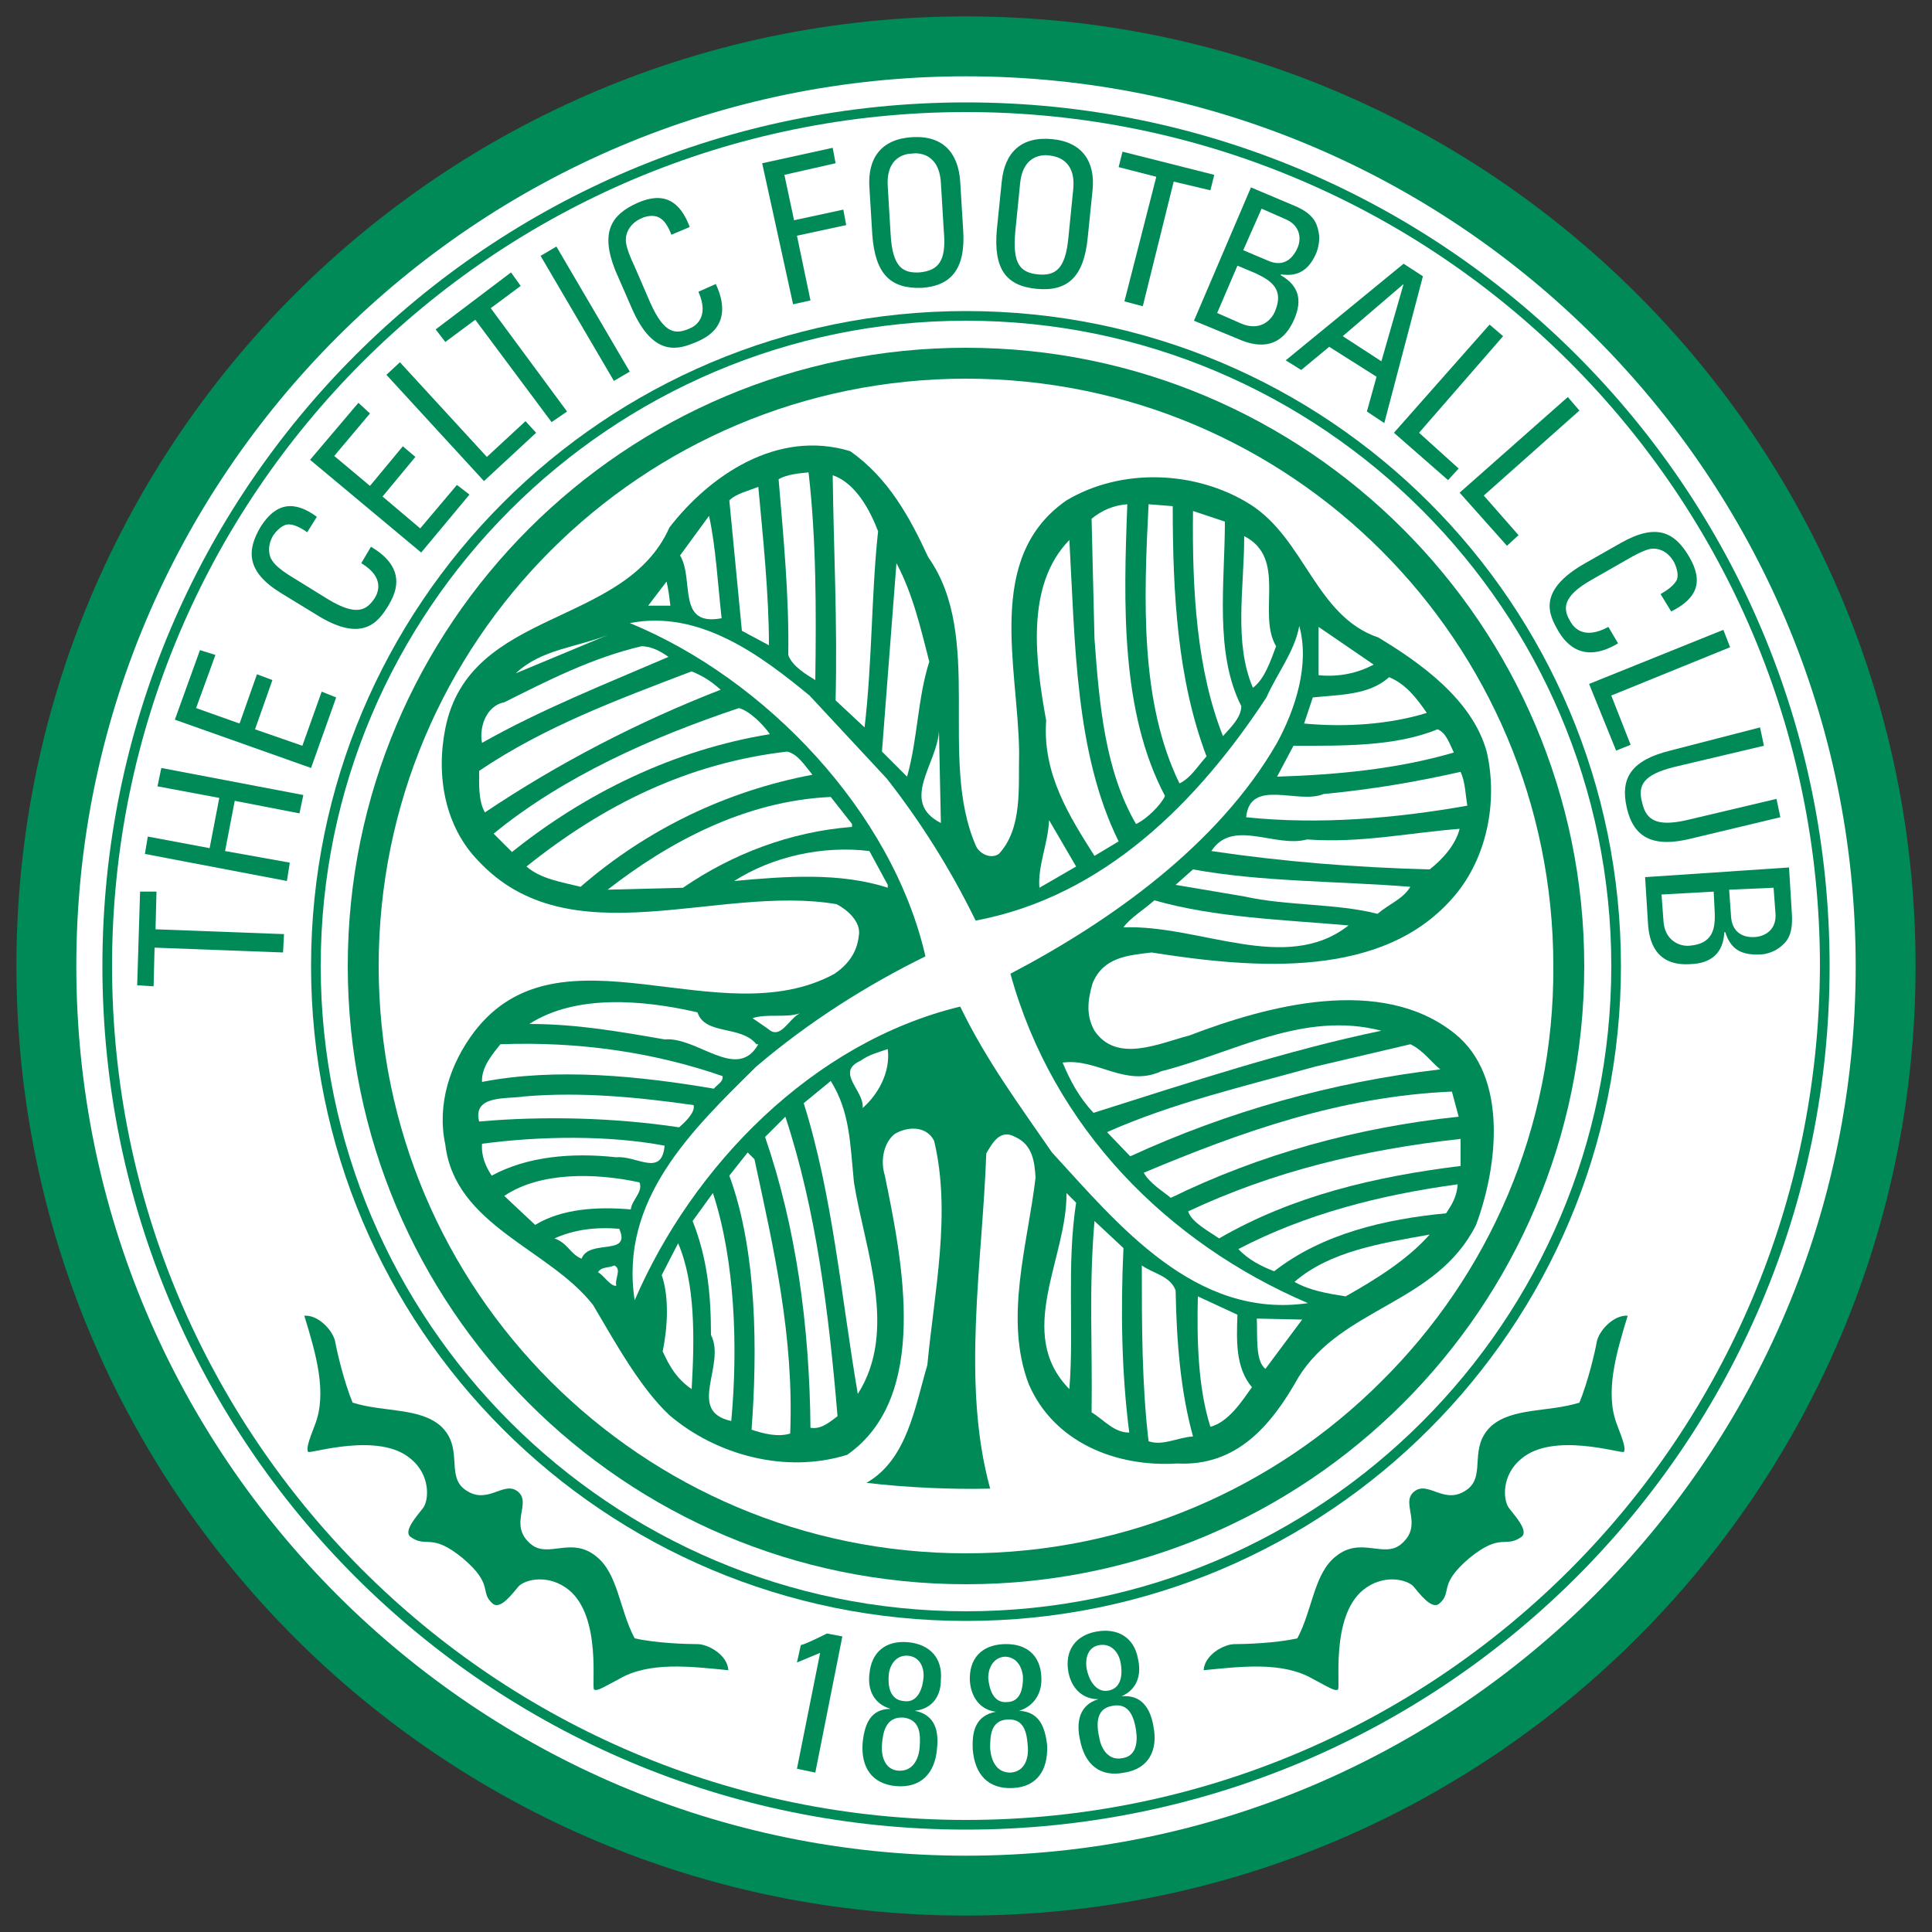 <?xml version="1.0" encoding="utf-8"?>
<!-- Generator: Adobe Illustrator 21.1.0, SVG Export Plug-In . SVG Version: 6.00 Build 0)  -->
<svg version="1.1" id="Layer_1" xmlns="http://www.w3.org/2000/svg" xmlns:xlink="http://www.w3.org/1999/xlink" x="0px" y="0px"
	 viewBox="0 0 200 200" style="enable-background:new 0 0 200 200;" xml:space="preserve">
<rect x="0" y="0" width="200" height="200" fill="#333333" stroke="none"/>
<style type="text/css">
	.st0{fill:#008A57;}
	.st1{fill:#FFFFFF;}
</style>
<g>
	<path class="st0" d="M100,1.7c54.3,0,98.3,44,98.3,98.3c0,54.3-44,98.3-98.3,98.3c-54.3,0-98.3-44-98.3-98.3
		C1.7,45.7,45.7,1.7,100,1.7z"/>
	<path class="st1" d="M34.9,165.1c16.7,16.7,39.7,27,65.1,27c25.4,0,48.4-10.3,65.1-27c16.7-16.7,27-39.7,27-65.1
		c0-25.4-10.3-48.4-27-65.1c-16.7-16.7-39.7-27-65.1-27c-25.4,0-48.4,10.3-65.1,27c-16.7,16.7-27,39.7-27,65.1
		C7.9,125.4,18.2,148.4,34.9,165.1z"/>
	<path class="st0" d="M100,10.6c-49.4,0-89.4,40-89.4,89.4c0,49.4,40,89.4,89.4,89.4c49.4,0,89.4-40,89.4-89.4
		C189.4,50.6,149.4,10.6,100,10.6z"/>
	<path class="st1" d="M162.5,162.5c-16,16-38.1,25.9-62.5,25.9c-24.4,0-46.5-9.9-62.5-25.9c-16-16-25.9-38.1-25.9-62.5
		c0-24.4,9.9-46.5,25.9-62.5c16-16,38.1-25.9,62.5-25.9s46.5,9.9,62.5,25.9c16,16,25.9,38.1,25.9,62.5
		C188.3,124.4,178.5,146.5,162.5,162.5z"/>
	<path class="st0" d="M84.4,183.5l-1.9-0.4l2.4-12l-2.4,1l0.4-1.8c0.5-0.1,2.1-0.9,2.7-1.2l1.6,0.3L84.4,183.5z"/>
	<path class="st0" d="M94.7,177.1c2.1,0.4,2.5,2.1,2.3,3.9c-0.2,2.6-1.7,4.1-4.2,3.9c-2.5-0.2-3.7-1.9-3.5-4.5
		c0.2-1.9,0.8-3.5,2.9-3.5l0,0c-1.7-0.5-2.4-1.9-2.2-3.6c0.2-2.3,1.7-3.5,4-3.3c2.2,0.2,3.6,1.6,3.4,3.9
		C97.4,175.6,96.5,176.9,94.7,177.1L94.7,177.1z M95.2,180.9c0.1-1.3,0.1-2.9-1.7-3.1c-1.8-0.1-2.1,1.5-2.2,2.8
		c-0.1,1.2,0.3,2.6,1.7,2.7C94.5,183.4,95.1,182.1,95.2,180.9 M95.6,173.7c0.1-1.1-0.4-2.2-1.6-2.3c-1.2-0.1-1.9,0.9-2,2
		c-0.1,1.1,0.1,2.6,1.6,2.7C95,176.3,95.5,174.8,95.6,173.7"/>
	<path class="st0" d="M105.5,177.1c2.1,0.1,2.7,1.7,2.9,3.6c0.1,2.6-1.1,4.3-3.6,4.4c-2.5,0.1-3.9-1.4-4.1-4
		c-0.1-1.9,0.3-3.5,2.4-3.9v0c-1.7-0.2-2.6-1.6-2.7-3.2c-0.1-2.3,1.2-3.7,3.5-3.8c2.3-0.1,3.8,1.1,3.9,3.4
		C107.9,175.2,107.1,176.6,105.5,177.1L105.5,177.1L105.5,177.1z M106.4,180.8c-0.1-1.3-0.3-2.9-2.1-2.8c-1.8,0.1-1.8,1.8-1.8,3
		c0.1,1.2,0.6,2.5,2.1,2.5C106.1,183.4,106.5,182,106.4,180.8 M105.9,173.6c-0.1-1.1-0.7-2.1-1.9-2.1c-1.2,0.1-1.7,1.2-1.7,2.2
		c0.1,1.1,0.5,2.6,1.9,2.5C105.7,176.2,105.9,174.7,105.9,173.6"/>
	<path class="st0" d="M116.1,175.6c2.1-0.2,3,1.3,3.3,3.1c0.5,2.5-0.5,4.4-3,4.8c-2.5,0.5-4.1-0.8-4.6-3.4c-0.4-1.8-0.1-3.6,1.9-4.2
		l0,0c-1.7,0-2.8-1.2-3.1-2.8c-0.4-2.2,0.7-3.8,2.9-4.2c2.2-0.4,3.9,0.6,4.3,2.8C118.2,173.4,117.7,174.9,116.1,175.6L116.1,175.6z
		 M117.6,179.1c-0.2-1.3-0.7-2.9-2.5-2.5c-1.7,0.3-1.6,2-1.3,3.3c0.2,1.2,1,2.4,2.4,2.1C117.6,181.8,117.8,180.4,117.6,179.1
		 M116,172.1c-0.2-1.1-1-2-2.2-1.8c-1.2,0.2-1.5,1.4-1.3,2.5c0.2,1,0.9,2.5,2.3,2.2C116.2,174.7,116.2,173.1,116,172.1"/>
	<path class="st0" d="M100,32.2c-37.5,0-67.8,30.4-67.8,67.8c0,37.5,30.4,67.8,67.8,67.8c37.5,0,67.8-30.4,67.8-67.8
		C167.8,62.5,137.5,32.2,100,32.2z"/>
	<path class="st1" d="M147.2,147.2c-12.1,12.1-28.8,19.6-47.2,19.6c-18.4,0-35.1-7.5-47.2-19.6c-12.1-12.1-19.6-28.8-19.6-47.2
		c0-18.4,7.5-35.1,19.6-47.2C64.9,40.7,81.6,33.2,100,33.2c18.4,0,35.1,7.5,47.2,19.6c12.1,12.1,19.6,28.8,19.6,47.2
		C166.8,118.4,159.3,135.1,147.2,147.2z"/>
	<path class="st0" d="M100,36c-35.3,0-64,28.6-64,64c0,35.3,28.6,64,64,64c35.3,0,64-28.6,64-64C164,64.7,135.3,36,100,36z"/>
	<path class="st1" d="M143,143c-11,11-26.2,17.8-43,17.8c-16.8,0-32-6.8-43-17.8c-11-11-17.8-26.2-17.8-43c0-16.8,6.8-32,17.8-43
		c11-11,26.2-17.8,43-17.8c16.8,0,32,6.8,43,17.8c11,11,17.8,26.2,17.8,43C160.9,116.8,154.1,132,143,143z"/>
	<path class="st0" d="M150.6,107c-7.6-6.1-19.4-2.9-27.5,0.2c-3.1,0.8-7.5,2.9-9.8-0.5c-0.9-1.6-0.7-3.2-0.2-4.9
		c1.1-2.7,3.6-2.9,6.1-3.2c10.8,1.7,24.1,2.8,31.4-5.9c3.3-3.9,4.5-9.7,3.3-14.9c-1.5-5.4-6.9-9.2-11.2-11.8
		c-6.5-2.2-7.6-10.2-13.3-13.8c-5.6-3.5-13.3-3.8-19-0.4c-8.5,5.9-5,17.2-4.9,26.1c-0.1,3.5,0.4,7.8-2.1,10.5
		c-0.9,0.6-2.1-0.1-2.4-0.9c-3.9-9,0.9-21.6-4.9-29.8c-1.9-4.1-4.1-8.2-8.1-11c-7.6-2.3-14.6,2.6-18.7,7.9
		c-4.6,10.4-20.7,8.3-23.2,20.8c-1,5,0,10.2,3.4,13.7c9.5,10.2,24.8,2.4,37.1,4.5c1,0.5,2.6,1.8,2.3,3.3c-0.2,1.8-1.2,3-2.5,3.9
		c-11.9,6.5-28.4-5.6-37.3,6c-2.5,3.3-3.9,7.5-3,11.7c1,8.4,10.8,10.8,15.3,16.6c2.3,3.9,4.9,8.6,7.9,11.4c4.8,4.1,12,6.1,18.4,4.1
		c8.6-6,5.7-20.1,3.9-28.9c-0.5-1.6-0.1-3.4,1-4.3c1.3-0.8,3.3-0.9,4.1,0.7c1.8,7.5,0,15.7-0.7,23.2c-1.3,4.4-2.1,9.8-6.3,12.2
		c4.1,0.5,9,0.7,12.8,0.6c-3-10.9-0.8-23.4-0.4-34.7c0.6-1,1.4-2.6,3-1.7c1.8,0.8,2,2.6,2.1,4.2c-0.8,6.9-3.3,14.6-0.7,21.4
		c2.6,6,9,8.6,15.4,8.2c6.1,0.3,9.7-3.9,12.5-8.9c4.5-7.3,14.3-7.6,18.4-15.8C155,120.9,156.2,111.5,150.6,107z"/>
	<path class="st1" d="M151,115.6c-10.5,1.1-20.6,3.9-29.8,8.4c-0.7-0.6-2.2-1.5-2.8-2.6c10-4.2,20.3-7.9,31.9-8.4L151,115.6z"/>
	<path class="st1" d="M149.1,110.7c-11.2,1.3-22.1,4.4-32.1,9l-2.4-2.5c6.7-3,14.4-4.8,21.6-6.8l9.8-2.3
		C147.3,108.7,148.2,110,149.1,110.7z"/>
	<path class="st1" d="M120.2,110.9c7.5-1.9,14.7-6.3,22.8-4.2c-9.7,2-20,5.4-29.8,8.5c-1.5-1.6-2.4-3.3-3.2-5.2
		C113.5,109.5,116.5,112.6,120.2,110.9z"/>
	<path class="st1" d="M116.3,96c0.6-0.9,2.2-1.9,3.2-2.8c6.3,1.8,13.3,2,20.1,2.6C133.1,100.9,124.2,95.7,116.3,96z"/>
	<path class="st1" d="M142.6,94.6c-4.3-1.1-9.3-0.8-13.8-1.8l-7.1-1.2l1.8-1.6c7.1,1.3,14.9,1.2,22.5,1.8
		C145.2,93.1,143.9,93.5,142.6,94.6z"/>
	<path class="st1" d="M148,90c-7.7-0.2-15.2-0.8-22.6-1.9c2.2-3.4,6.6-0.3,9.9-1.2c5.6,0.4,10.6-0.7,15.8-1.1
		C150.7,87.4,149.4,88.9,148,90z"/>
	<path class="st1" d="M151.9,83.4c-7.3,1.3-15.3,2-22.9,1.2c0.4-4.1,5.4-1.3,8-2.4c5.1-0.5,9.3-1.2,14.2-2.3
		C151.7,81,151.7,82.3,151.9,83.4z"/>
	<path class="st1" d="M150.5,77.9c-5.8,1.7-12,2.3-18.3,2.5l1.7-3.2c5.1,0,10.5,0.1,14.9-1.7C149.7,75.8,150.1,77.1,150.5,77.9z"/>
	<path class="st1" d="M136.5,64.9l5.7,3.9c-1.7,0.9-3.6,1.3-5.7,1.1V64.9z"/>
	<path class="st1" d="M143.8,70.1c1.7,0.7,2.8,2.1,3.9,3.7c-3.9,1.2-8.4,1.5-12.7,1.1l0.9-2.7C138.6,71.9,141.7,72,143.8,70.1z"/>
	<path class="st1" d="M128.8,55.5c4.5,2.3,1.3,8,3.3,11.4c-0.6,1.6-1.2,3.4-2.4,4.3C127.7,66.5,128.8,60.9,128.8,55.5z"/>
	<path class="st1" d="M123.5,52.9l3.3,1.1c0,6.3-1.1,13.6,1.7,19.1c0,1.2-1.2,2.3-1.9,3.1C123.9,69.4,123.4,61.2,123.5,52.9z"/>
	<path class="st1" d="M118.9,52.2l2.5,0.2c0,9.1,0.5,18,3.5,25.9c-1,1.1-1.6,2.2-2.8,2.8C118,72.7,118.4,62.1,118.9,52.2z"/>
	<path class="st1" d="M116.7,52.2c-0.4,10.3-0.7,21.5,3.9,30.2c-0.4,0.9-1.9,2.4-3,2.9c-3.2-5.5-3.8-12.3-4.3-19.2L113,53.7
		C114.1,52.8,115.3,52.3,116.7,52.2z"/>
	<path class="st1" d="M110.7,55.9c0.6,10.7,0.6,22.1,5.1,31.2l-2.5,1.5c-2.6-4.1-5.4-8.5-5-14C107.2,68.5,106.1,60.6,110.7,55.9z"/>
	<path class="st1" d="M111.4,89.7l-3.8,2.2c-0.2-2.2,0.9-4.6,1-7L111.4,89.7z"/>
	<path class="st1" d="M97.2,75.7l0.2,9.5C93.1,83,97,79.1,97.2,75.7z"/>
	<path class="st1" d="M92.8,58.3c1.7,3.2,2.5,6.7,3.4,10.2c-1.2,3.7-1.2,8-2.3,11.9l-2.6-2.6L92.8,58.3z"/>
	<path class="st1" d="M90.9,55c-0.7,6.4-0.6,13.5-1.4,20.3l-3-2.8c0.2-8.1-0.2-15.5-0.3-23.3C88.6,50,90.1,52.9,90.9,55z"/>
	<path class="st1" d="M83.7,48.9c0.8,6.9,0.8,14.3,0.7,21.5c-0.8-0.5-2.4-1.4-2.8-2.6c0.1-6-0.5-12.2-1-18.2
		C81.5,49.1,82.7,49,83.7,48.9z"/>
	<path class="st1" d="M78.5,50.4c0.5,5.4,1.1,11.2,1.1,16.4l-2.8-1.5l-1.3-13.5C76.2,51.1,77.5,50.8,78.5,50.4z"/>
	<path class="st1" d="M73.4,53.4c0.7,3.2,0.9,7,1.3,10.6c-4.7,0.9-2.8-4-4.3-6.5L73.4,53.4z"/>
	<path class="st1" d="M69,60.2c0.2,0.8,0.3,1.7,0.4,2.5h-2.3L69,60.2z"/>
	<path class="st1" d="M63,65.7l-9.6,4C56,67.2,59.8,67,63,65.7z"/>
	<path class="st1" d="M52.2,72.7c4.6-2.3,9.1-4.6,14.2-5.8c1.1,0,2.1,0.6,2.8,1.1c-6.5,2.8-13.1,5.4-19.3,8.9
		C49.6,75.5,50.2,73.1,52.2,72.7z"/>
	<path class="st1" d="M49.6,79.8c6.8-4.6,14.4-7.4,22-10.3c1.2,0.5,2,1,3,1.9c-8.5,3.3-16.8,7.6-24.4,12.7
		C49.5,82.9,49.6,81.1,49.6,79.8z"/>
	<path class="st1" d="M51.1,86.3c7.2-5.9,16.4-10,25.4-13c1.1,0.3,2.5,1.7,3.2,2.7c-9.9,1.6-19.1,6.1-26.7,12.2L51.1,86.3z"/>
	<path class="st1" d="M54.5,89.7c8-6.4,16.7-10.7,27-11.9c1.1,0.3,1.7,1.3,2.6,2.4c-9,1.7-17.2,5.7-24,11.6
		C58.1,91.3,56,91,54.5,89.7z"/>
	<path class="st1" d="M62.9,92.1c6.3-4.9,14.2-9.2,23.1-9.6l2.2,2.8v0.3c-6.4,0.5-12.4,2.8-17.5,6.3L62.9,92.1z"/>
	<path class="st1" d="M76,91.2c3.9-2.5,9.1-3.7,14-3.1l1.9,3.5v0.3C87,90.3,81.4,90.7,76,91.2z"/>
	<path class="st1" d="M82.8,104.9c-1.2,0.6-2,2.8-3.3,1.6l-1.6-1.1C79.4,104.9,81.3,105.4,82.8,104.9z"/>
	<path class="st1" d="M72.2,104.8c0.8,2.4,4.5,1.3,6.1,3.3h0.2c-2.2,3.9-6.3-0.8-9.7-0.5c-4.6-0.8-9.1-1.6-14-1.6
		C59.6,102.9,66.6,103.5,72.2,104.8z"/>
	<path class="st1" d="M51.8,108.1c8-0.3,15.8,0.8,23,3.3c0.1,0.6-0.6,0.9-0.9,1.3c-7.6-1.3-16.3-2.2-24-0.7
		C49.8,110.5,51,109.1,51.8,108.1z"/>
	<path class="st1" d="M49.6,116.1c-0.7-2.8,2.9-2.3,4.7-2.6c5.9-0.5,11.9,0.1,17.5,0.9c0.2,0.7-0.8,1.7-1.5,2.3
		C63.7,115.7,56.3,115.5,49.6,116.1z"/>
	<path class="st1" d="M49.9,118.4c6-0.8,13.1-0.9,18.9,0.2c-0.3,3.3-2.9,1-5,1.2c-4.6-0.5-9.2-0.1-12.9,1.9
		C50.3,120.8,49.8,119.7,49.9,118.4z"/>
	<path class="st1" d="M63.8,133.1c-0.6,0.1-1.3-1.1-1.9-1.4c0.4-0.6,1-0.4,1.7-0.7C64.4,131.4,63.6,132.4,63.8,133.1z"/>
	<path class="st1" d="M60.2,130.3c-1.2-0.5-1.4-1.6-2.8-2.1c2-0.9,4.2-1.2,6.7-1C65.4,130.1,61,128.2,60.2,130.3z"/>
	<path class="st1" d="M55.4,126.8l-3.2-3c3.7-2.5,9.4-2.4,14-1.4c0.4,1-0.8,1.8-0.9,2.8C61.9,124.9,58.2,125.1,55.4,126.8z"/>
	<path class="st1" d="M71.6,143.8c-1.6-1.1-2.3-2.4-3-3.9c0.5-2.4,0.7-5.6-0.1-7.9l1.7-3.3C72,132.9,71.9,138.6,71.6,143.8z"/>
	<path class="st1" d="M75.7,147.1c-4.7-1-0.5-5.8-2.1-8.9c0-4.3-0.4-8-1.9-11.8l2.1-2.9C76.1,130.5,76.4,139.5,75.7,147.1z"/>
	<path class="st1" d="M81.8,148.4c-1.3,0.4-2.8,0-4-0.4c0.6-8,0.6-18.4-2.3-26.3l1.9-2.4l0.7,0.7C80.1,129.3,82.2,138.3,81.8,148.4z
		"/>
	<path class="st1" d="M83.9,147.8c-0.1-10.6-1.5-20.8-4.7-30.1l2.1-2.1c3.2,9.7,4.5,20.3,5.4,31C85.9,147.2,85,148,83.9,147.8z"/>
	<path class="st1" d="M88.8,144.3c-1.7-9.9-2.6-20.6-5.6-30.1l2.8-2.3c2,3.2,2,6.5,2.4,10.5C89.5,129.3,93,137.7,88.8,144.3z"/>
	<path class="st1" d="M89.3,114.7c0.2-1.8-2.9-3.7-0.2-4.9c0.8-0.6,1.9-0.9,2.8-1.2C92.2,111,90.9,113.3,89.3,114.7z"/>
	<path class="st1" d="M110.7,143.8c-5.7-5.8-0.2-13.6-0.3-20.3l1,1C110.4,131,111.2,137.5,110.7,143.8z"/>
	<path class="st1" d="M113,146.2c0.1-7-0.3-12.7,0.3-19.8l3,2.8c-0.3,6.4-0.2,12.9,0.6,19.1C115.3,148.3,114.3,147,113,146.2z"/>
	<path class="st1" d="M118.9,149.2c-0.7-5.9-0.7-12.1-0.7-18.2c1.1,0.8,3,1.1,3.5,2.6c0.1,5.3,0.5,10.4,1.8,15.1
		C121.9,148.8,120.4,149.7,118.9,149.2z"/>
	<path class="st1" d="M125.3,147.7c-1.3-4.1-1.4-9-1.3-13.5l4.1,1.9c-0.1,2.7-0.2,5.5,1.5,7.5C128.6,145,127.2,147.2,125.3,147.7z"
		/>
	<path class="st1" d="M131,141.7c-1.1-0.8-0.8-3.6-0.9-5.2l4.7,0.1L131,141.7z"/>
	<path class="st1" d="M108.9,119.3c-3.3-4.8-6.8-9.5-9.5-15.1c-15.3,3.7-27.7,16.5-33.7,30.4c-1.6-10.4,5.9-17.6,12.6-24.2
		c5.4-4.6,11.4-8.4,17.5-11.4c-3.4-14.9-16.5-28.7-30.6-34.5c7.2-1.4,13.5,3.3,18.6,7.5l8,8.6c3.6,4.6,6.6,9.4,9.2,14.7
		c13.3-2.5,23-12.3,30.1-23.1c1.1-2.5,2.9-4.7,3.4-7.4c1.1,4-0.4,8.6-2.3,12.1c-6.1,10.6-17.3,18.5-27.6,23.9
		c4.4,16,16.3,27.9,30.8,34.1C123.7,136.6,115.7,126.7,108.9,119.3z"/>
	<path class="st1" d="M139.3,134.2c-1.9-0.3-3.7-0.6-5.3-1.5c3.7-3.2,9-4,14-4.9C145.6,130.5,142.3,132.5,139.3,134.2z"/>
	<path class="st1" d="M149.7,125.6c-6.3,0.6-12.8,2.1-17.8,6c-1.3-0.5-2.7-1.2-3.7-2.3c6.9-3.6,14.6-5.6,22.7-6.7
		C150.8,123.9,150.3,124.7,149.7,125.6z"/>
	<path class="st1" d="M151.2,120.7c-8.9,1.1-17.4,3.1-25,7.5c-1-0.7-2.9-1.7-3.2-2.8c8.7-4.1,18.1-6.4,28.2-7.5L151.2,120.7
		L151.2,120.7z"/>
	<path class="st0" d="M47.9,161.3c3.3,2.8,1.7,3.5,3.1,4.7c0.8,0.7,2.1-1.1,2.7-1.8c0.7-0.7,3.1-1.3,5.2,0.4
		c3.4,2.8,2.3,10.1,2.6,10.3c0.3,0.2,0.9-0.2,2.6-1.1c3.1-1.8,7.3-1.3,11.3-0.9c-0.1-1.6-2.1-2.7-3.2-2.7c-1.1,0-4.3-0.1-6.5-0.6
		c-1.6-3-1.7-6.7-4-8.5c-2.6-2.1-5,0.3-6.8-1.3c-2.3-2,0.2-4.2-1.3-5.4c-1.5-1.2-3.2,1.6-5.6-0.3c-1.8-1.5,0-4.3-2.4-6.5
		c-2.2-1.9-5.9-1.4-9.1-2.4c-0.9-2.2-1.6-5.2-1.8-6.3c-0.2-1.1-1.7-2.8-3.2-2.7c1.2,3.9,2.4,8,1.1,11.3c-0.7,1.8-0.9,2.5-0.7,2.8
		c0.3,0.2,7.3-2.1,10.6,0.7c2.1,1.7,1.9,4.3,1.3,5.1c-0.6,0.8-2.1,2.4-1.3,3C44.2,160.3,44.6,158.6,47.9,161.3"/>
	<path class="st0" d="M152.1,161.3c-3.3,2.8-1.7,3.5-3.1,4.7c-0.8,0.7-2.1-1.1-2.7-1.8c-0.7-0.7-3.1-1.3-5.2,0.4
		c-3.4,2.8-2.3,10.1-2.6,10.3c-0.3,0.2-0.9-0.2-2.6-1.1c-3.1-1.8-7.3-1.3-11.3-0.9c0.1-1.6,2.1-2.7,3.2-2.7c1.1,0,4.3-0.1,6.5-0.6
		c1.6-3,1.7-6.7,4-8.5c2.6-2.1,5,0.3,6.8-1.3c2.3-2-0.2-4.2,1.3-5.4c1.5-1.2,3.2,1.6,5.6-0.3c1.8-1.5,0-4.3,2.4-6.5
		c2.2-1.9,5.9-1.4,9.1-2.4c0.9-2.2,1.6-5.2,1.8-6.3c0.2-1.1,1.7-2.8,3.2-2.7c-1.2,3.9-2.4,8-1.1,11.3c0.7,1.8,0.9,2.5,0.7,2.8
		c-0.3,0.2-7.3-2.1-10.6,0.7c-2.1,1.7-1.9,4.3-1.3,5.1c0.6,0.8,2.1,2.4,1.3,3C155.8,160.3,155.4,158.6,152.1,161.3"/>
	<polygon class="st0" points="14.5,92.3 16.2,92.3 16.1,96.2 29.4,96.7 29.3,98.6 16,98.1 15.9,102.1 14.2,102 	"/>
	<polygon class="st0" points="29.7,91.2 15,88.4 15.3,86.6 21.7,87.8 22.7,82.6 16.3,81.4 16.7,79.5 31.4,82.3 31,84.2 24.3,82.9 
		23.3,88.1 30,89.3 	"/>
	<polygon class="st0" points="32.2,79.5 18.1,74.5 20.7,67.3 22.3,67.8 20.3,73.3 24.8,74.9 26.6,69.8 28.2,70.4 26.4,75.5 
		31.3,77.2 33.3,71.6 34.8,72.2 	"/>
	<path class="st0" d="M31.8,55.1c-0.7-0.5-1.5-0.9-2.1-0.8c-0.6,0.1-1.2,0.8-1.4,1.1c-0.8,1.3-0.3,2.4-0.2,2.5
		c0.1,0.1,0.2,0.7,2.4,2l3.4,2.1c3.1,1.9,4.1,1.1,4.9-0.1c0.3-0.5,1.1-2.1-1.4-3.6l1-1.7c4.1,2.4,2.3,5.2,1.8,6.1
		c-1,1.6-2.6,4-7.5,0.9l-3.6-2.2c-3.6-2.2-3.6-4.4-2.1-6.9c1.6-2.5,3.5-2.7,5.8-1L31.8,55.1z"/>
	<polygon class="st0" points="43.6,57.2 32.1,47.6 37.1,41.7 38.3,42.8 34.6,47.2 38.3,50.3 41.7,46.2 43,47.3 39.6,51.4 43.5,54.7 
		47.3,50.2 48.6,51.2 	"/>
	<polygon class="st0" points="50.1,49.8 40,38.8 41.4,37.5 50.4,47.3 54.4,43.6 55.5,44.8 	"/>
	<polygon class="st0" points="52.9,28.2 53.9,29.6 50.8,31.9 58.7,42.6 57.1,43.7 49.2,33.1 46.1,35.4 45.1,34.1 	"/>
	<rect x="59.6" y="25" transform="matrix(0.863 -0.506 0.506 0.863 -8.124 35.068)" class="st0" width="1.9" height="15"/>
	<path class="st0" d="M69.5,24.3c-0.3-0.8-0.7-1.5-1.3-1.8c-0.6-0.3-1.4-0.1-1.8,0.1c-1.4,0.6-1.6,1.8-1.6,2c0,0.2-0.2,0.7,0.9,3
		l1.6,3.7c1.5,3.4,2.7,3.3,4.1,2.7c0.5-0.2,2.1-1.1,0.9-3.8l1.8-0.8c2,4.3-1.1,5.6-2,6c-1.7,0.7-4.4,1.8-6.7-3.5l-1.7-3.9
		C62.1,24,63.3,22.2,66,21c2.7-1.2,4.4-0.2,5.4,2.5L69.5,24.3z"/>
	<polygon class="st0" points="82.1,31.5 78.9,16.9 86.2,15.3 86.5,16.9 81.2,18.1 82.2,22.8 87.3,21.7 87.6,23.3 82.5,24.4 
		83.9,31.1 	"/>
	<path class="st0" d="M90.3,24.3L90,19.4c-0.2-3,1.2-5,4.4-5.2c3.2-0.2,4.8,1.6,5,4.6l0.3,4.9c0.3,4.1-1.2,5.9-4.3,6.1
		C92.2,29.9,90.6,28.4,90.3,24.3 M97.7,23.9l-0.3-5c-0.2-3.1-2.4-3.1-3-3c-0.6,0-2.7,0.3-2.5,3.4l0.3,5c0.2,3.3,1.2,4,3,3.9
		C97.1,28,98,27.1,97.7,23.9"/>
	<path class="st0" d="M103.2,23.7l0.5-4.9c0.3-3,2-4.7,5.2-4.4c3.2,0.3,4.5,2.4,4.2,5.3l-0.5,4.9c-0.4,4.1-2.1,5.6-5.3,5.3
		C104.2,29.6,102.8,27.9,103.2,23.7 M110.6,24.6l0.5-5c0.3-3.1-1.8-3.4-2.4-3.5c-0.6-0.1-2.8-0.2-3.1,2.9l-0.5,5
		c-0.3,3.3,0.5,4.2,2.3,4.4C109.3,28.6,110.3,27.8,110.6,24.6"/>
	<polygon class="st0" points="125.7,18.1 125.3,19.7 121.5,18.8 118.3,31.7 116.4,31.2 119.7,18.3 115.8,17.3 116.2,15.7 	"/>
	<path class="st0" d="M123.6,33.2l5.9-13.8l4.5,1.9c1.9,0.8,2.3,1.7,2.5,2.7c0.2,0.9-0.1,1.8-0.2,2.1c-0.7,1.7-1.8,2.6-3.7,2.3
		l0,0.1c1.9,1.1,2.2,2.6,1.4,4.5c-1.5,3.5-4.2,2.8-5.8,2.1L123.6,33.2z M126,32.4l2.5,1.1c1.9,0.8,3.1-0.3,3.5-1.3
		c0.9-2.2-0.3-3.1-2-3.9l-1.9-0.8L126,32.4z M128.7,25.9l2.6,1.1c1.4,0.6,2.4,0,3-1.3c0.5-1.1,0.2-2.4-1.2-3l-2.5-1.1L128.7,25.9z"
		/>
	<path class="st0" d="M145.3,27.3l2,1.3l-4,15.2l-1.8-1.2l1-3.6l-4.9-3.1l-2.9,2.4l-1.6-1L145.3,27.3z M145.3,29.4L145.3,29.4
		l-6.3,5.4l4,2.6L145.3,29.4z"/>
	<polygon class="st0" points="144.3,44.8 154.2,33.6 155.6,34.8 146.9,44.8 151,48.5 149.9,49.7 	"/>
	<polygon class="st0" points="151.1,51 162.3,41.1 163.5,42.5 153.6,51.3 157.2,55.4 156,56.5 	"/>
	<path class="st0" d="M171.9,61.5c0.7-0.4,1.4-0.9,1.7-1.5c0.2-0.6-0.1-1.4-0.3-1.8c-0.8-1.4-1.9-1.4-2.1-1.4
		c-0.2,0-0.7-0.1-2.9,1.2l-3.5,2c-3.2,1.8-3,3.1-2.2,4.4c0.3,0.5,1.3,1.9,3.9,0.5l1,1.7c-4,2.4-5.7-0.5-6.2-1.3
		c-0.9-1.6-2.3-4.1,2.8-7l3.7-2.1c3.7-2.1,5.6-1.1,7.1,1.5c1.5,2.6,0.7,4.3-1.9,5.6L171.9,61.5z"/>
	<polygon class="st0" points="164.5,70.8 178.4,65.2 179.1,67 166.8,72 168.8,77.1 167.3,77.7 	"/>
	<path class="st0" d="M182.2,75.3l0.4,1.9l-9.3,2.2c-3.2,0.8-3.8,1.9-3.3,3.7c0.4,1.8,1.5,2.5,4.6,1.8l9.3-2.2l0.4,1.9l-9.2,2.2
		c-4,1-6-0.1-6.7-3.2c-0.7-3.1,0.5-4.9,4.5-5.9L182.2,75.3z"/>
	<path class="st0" d="M170.3,90.8l14.9-1l0.3,4.9c0.1,2.1-0.5,2.8-1.3,3.4c-0.8,0.6-1.7,0.7-1.9,0.7c-1.9,0.1-3.1-0.4-3.7-2.3
		l-0.1,0c-0.1,2.1-1.3,3.2-3.4,3.3c-3.8,0.3-4.4-2.5-4.5-4.2L170.3,90.8z M172,92.6l0.2,2.7c0.1,2,1.6,2.7,2.7,2.6
		c2.4-0.2,2.7-1.7,2.6-3.6l-0.1-2L172,92.6z M179,92.1l0.2,2.8c0.1,1.5,1.1,2.2,2.5,2.1c1.2-0.1,2.2-0.9,2.1-2.4l-0.2-2.7L179,92.1z
		"/>
</g>
</svg>
